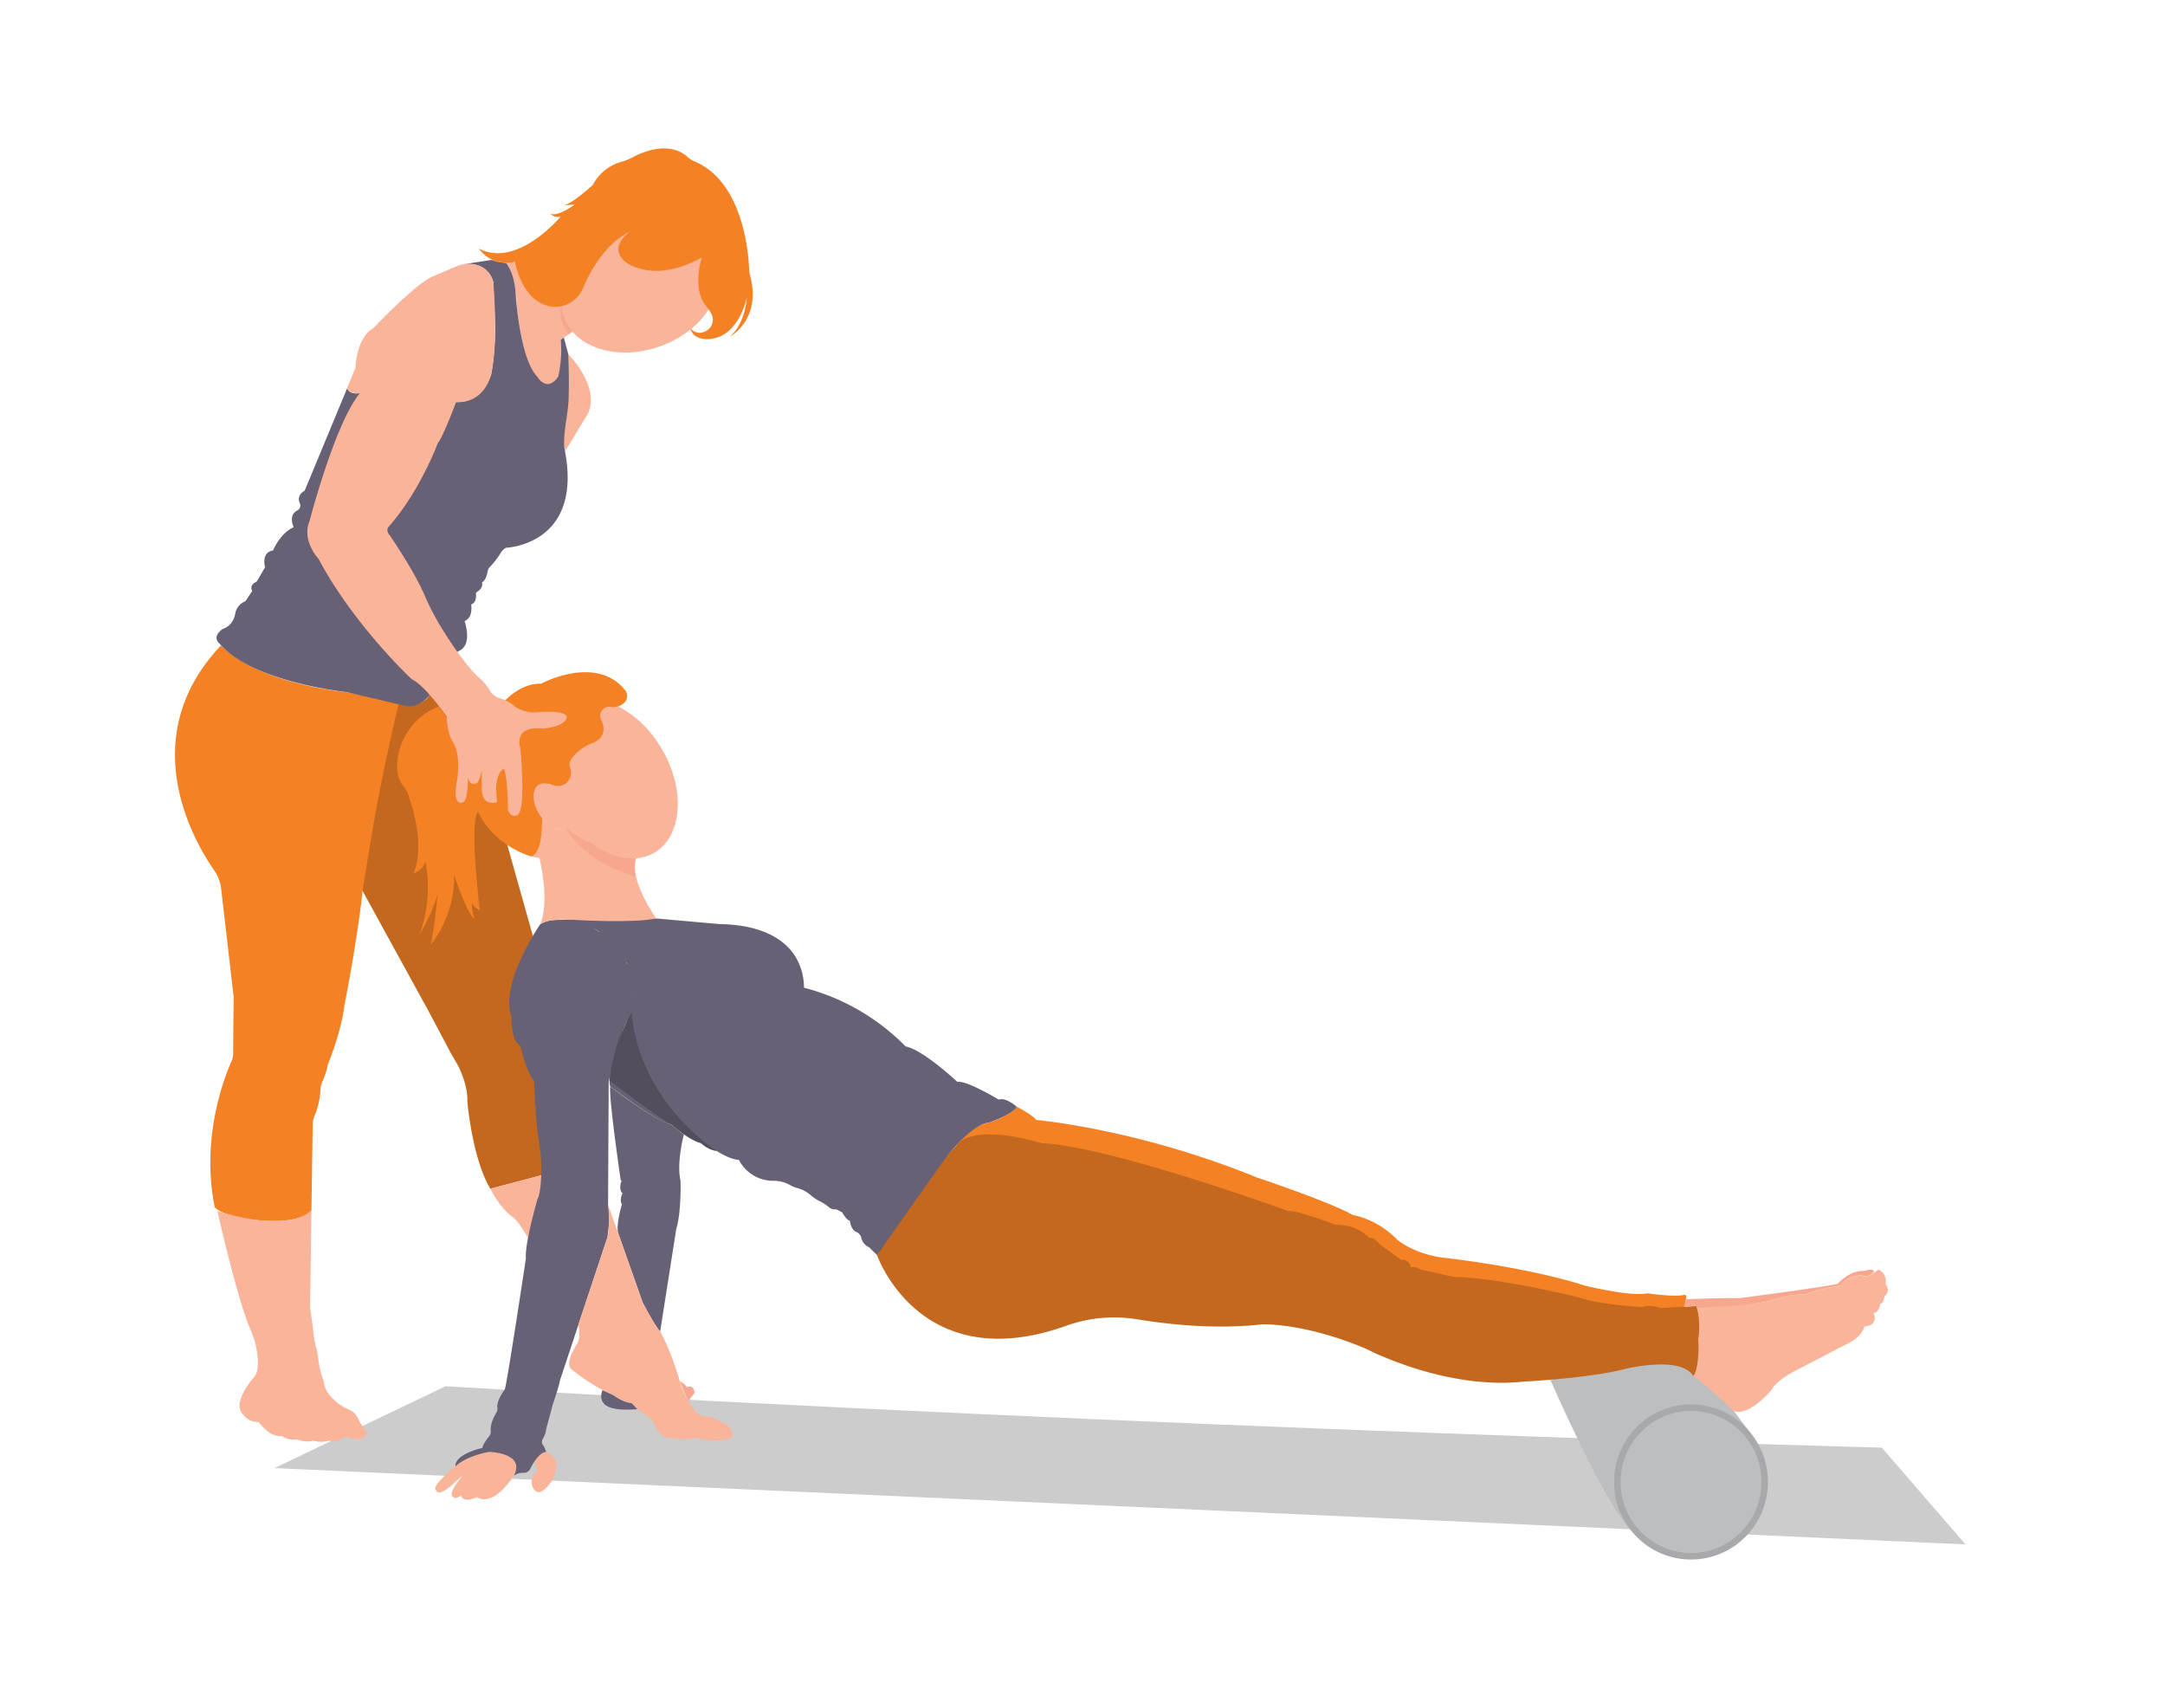 <svg id="bcc755e7-c593-4e95-b65d-bc125c737db8" data-name="Layer 1" xmlns="http://www.w3.org/2000/svg" width="865.76" height="682.89" viewBox="0 0 865.76 682.89"><path d="M159.27,281.15s-4.74,7.49-8.09,32.55l-6.38,42.15,26.57,48.4,8.94,16.84,2.89,5s4,7.63,3.69,14.21c0,0,1.84,22.62,9.2,35l20.65-5.45s.72-3.16-.85-12.63a169.94,169.94,0,0,1-2-24.66s-3.35-4.47-5.32-14.21c0,0-4.47-3.61-3.69-12,0,0-3.94-11.18,8.29-31.83l-10.78-38.34-25.78-66-5.92,9.27s-4.34,3.75-9.08,2.37Z" fill="#f48225" data-secondary="true"/><path d="M159.27,281.15s-4.74,7.49-8.09,32.55l-6.38,42.15,26.57,48.4,8.94,16.84,2.89,5s4,7.63,3.69,14.21c0,0,1.84,22.62,9.2,35l20.65-5.45s.72-3.16-.85-12.63a169.94,169.94,0,0,1-2-24.66s-3.35-4.47-5.32-14.21c0,0-4.47-3.61-3.69-12,0,0-3.94-11.18,8.29-31.83l-10.78-38.34-25.78-66-5.92,9.27s-4.34,3.75-9.08,2.37Z" opacity="0.2"/><path d="M88.36,258.06c15.38,15.58,50.26,18.68,50.26,18.68l20.91,4.14c-6,25.49-9.06,41.92-10.81,52.46-.46,2.77-3.66,22.25-3.66,22.25h0c-2.1,20.25-7.36,46.56-7.36,46.56-1.32,10.78-6.58,23.41-6.58,23.41a30.15,30.15,0,0,1-2.33,7.2,7.18,7.18,0,0,0-.62,2.5A30.23,30.23,0,0,1,125.82,446a8.78,8.78,0,0,0-.78,3.54l-.5,34.43c-5.52,6.32-23.41,3.69-23.41,3.69-13.41-1.84-15.25-5-15.25-5-5.78-28.18,4.24-52.9,6.77-58.51a6.46,6.46,0,0,0,.57-2.59l.21-23.07-5-43.21a15.76,15.76,0,0,0-2.72-7.2C77.76,336.69,53.28,295.17,88.36,258.06Z" fill="#f48225" data-secondary="true"/><path d="M178.18,554.26,109.73,587,786,617.5l-33.48-38.69S467.6,571.37,178.18,554.26Z" fill="#ccc"/><path d="M620,551.82s22,50.15,31.53,58.94l48.09-38.26-6.24-8.27-17-30.25Z" fill="#bcbec0"/><ellipse cx="676.23" cy="592.53" rx="30.76" ry="31.02" fill="#a7a9ac"/><ellipse cx="676.23" cy="592.53" rx="28.17" ry="28.41" fill="#bcbec0"/><path d="M406.53,442.46s5.92,3,7.89,5.33c0,0,40.53,3.54,88,22.94,0,0,29.37,9.79,38.42,15a34.82,34.82,0,0,1,17.74,9.79s6.83,6.28,20.5,7.57c0,0,31.64,3.53,54.92,11,0,0,17.52,4.25,24.21,3.1a4.23,4.23,0,0,1,1.28,0c2.35.33,10.6,1.36,13.92.54a.72.72,0,0,1,.89.8c-.4,3.12-1.51,11.31-2.62,13.37L538.75,507.5,382.59,457.91s5.42-7.62,13.09-9.14C395.68,448.77,403.93,446.19,406.53,442.46Z" fill="#f48225" data-secondary="true"/><path d="M454.84,527.51c12.66,2.07,31.54,4.08,49.81,2,0,0,16.57-.79,41.56,9.73,0,0,31.3,16.58,63.13,13.16,0,0,26-1.32,40.25-5,0,0,22.49-5.66,27.62,2.83,0,0,3.15-3.95,2-14.8a25.44,25.44,0,0,0-.79-13.22L664,523s-4.34-1.58-7.3-.39c0,0-17.76-1-24.86-3.75,0,0-31.37-7.89-50.31-8.29l-13.61-3s-2-1.58-3.75-.79a3.31,3.31,0,0,0-3.75-3l-8.48-6.11s-2.57-3.16-4.34-2.76a18,18,0,0,0-13.22-5.13s-16.18-6.12-19.14-5.53c0,0-71.61-26.1-98.7-27.16,0,0-26.51-8.41-33.94.79-4.08,4.36-8.26,9.19-12.44,14.51a218.92,218.92,0,0,0-19.45,29.42s17.08,49.31,75.9,28.18A56.6,56.6,0,0,1,454.84,527.51Z" fill="#f48225" data-secondary="true"/><path d="M454.84,527.51c12.66,2.07,31.54,4.08,49.81,2,0,0,16.57-.79,41.56,9.73,0,0,31.3,16.58,63.13,13.16,0,0,26-1.32,40.25-5,0,0,22.49-5.66,27.62,2.83,0,0,3.15-3.95,2-14.8a25.44,25.44,0,0,0-.79-13.22L664,523s-4.34-1.58-7.3-.39c0,0-17.76-1-24.86-3.75,0,0-31.37-7.89-50.31-8.29l-13.61-3s-2-1.58-3.75-.79a3.31,3.31,0,0,0-3.75-3l-8.48-6.11s-2.57-3.16-4.34-2.76a18,18,0,0,0-13.22-5.13s-16.18-6.12-19.14-5.53c0,0-71.61-26.1-98.7-27.16,0,0-26.51-8.41-33.94.79-4.08,4.36-8.26,9.19-12.44,14.51a218.92,218.92,0,0,0-19.45,29.42s17.08,49.31,75.9,28.18A56.6,56.6,0,0,1,454.84,527.51Z" opacity="0.2"/><path d="M196.09,475.27s3.39,7.08,8.34,10.87a14.58,14.58,0,0,1,3.43,3.58l3.3,5.13,4.48-16.92a14.74,14.74,0,0,0,1.1-8.11Z" fill="#f9b499"/><path d="M182.15,586.28s-10,8-7.79,9.47c0,0,.33,3.16,6.16-1.83l4.82-4.33s-7,8-4,9c0,0,.66,1.16,3-.67,0,0,.5,3.33,6.5.67,0,0,5.48,4.91,14.72-8.62,0,0,4.33-6.53-4.38-8.65a12.52,12.52,0,0,0-10.51.29S184.29,584,182.15,586.28Z" fill="#f9b499"/><path d="M218.45,580.49s4.52,1.94,4,5.44c0,0-.17,4.66-2.5,7.16,0,0-3.66,5.32-6,2.83,0,0-3.83-3.5,1.16-8,0,0-1.55-2.57-1.23-3.95A5.33,5.33,0,0,1,218.45,580.49Z" fill="#f9b499"/><path d="M216.06,369.51s-16.28,23.43-11.55,36.85c0,0-.39,9.47,3.55,11.83,0,0,2.37,10.26,5.53,14.21,0,0,.43,15.3,1.91,23.93a66.83,66.83,0,0,1,.87,14.75c-.17,3.4-.56,6.67-1.4,8.27,0,0-5.2,17.76-4.67,23.81,0,0-7.37,48.92-8.42,52.34,0,0-3.33,4.37-3,7.19a3,3,0,0,1-.31,2c-1,1.59-2.58,4.75-2.32,7.24a3,3,0,0,1-.59,2.27c-1,1.25-2.59,3.34-2.76,4.73,0,0-11.05,2.37-10.79,7.37,0,0,3.68-3.95,13.42-5.79,0,0,14.73.27,10,9.47a6.33,6.33,0,0,1,3.75-1.1,2.87,2.87,0,0,0,2.78-1.63c1.3-2.6,3.71-6.56,6.36-6.74a10.12,10.12,0,0,0-1.39-2.87,2.1,2.1,0,0,1-.07-2.14,10,10,0,0,0,1.46-4.19l2.63-9.74s2.37-6.84,2.9-9.73l18.93-57.08s1.32-7.63.27-12.89l.26-49.45s4.5-18.94,7.1-23.94c0,0,4-5.91,4-10.65,0,0,1.79-9.27-4-12.76,0,0-.36-5.7-4.17-7.13,0,0-2.35-5.48-6.74-5.3,0,0-6-5.62-18.55-4.74A12.27,12.27,0,0,0,216.06,369.51Z" fill="#686175" data-primary="true"/><path d="M244,434.37s18,13.81,24.66,15.39c0,0,7.1,6.31,11.64,7.3,0,0,3,2.76,6.31,3.15,0,0,5.13,3.36,8.88,3.56a15.31,15.31,0,0,0,14,8.34,13.3,13.3,0,0,1,6.4,1.69,12.07,12.07,0,0,0,2.64,1.13,13.87,13.87,0,0,1,5.38,2.7,19.06,19.06,0,0,0,3.79,2.62,17.55,17.55,0,0,1,3.87,2.5,3.38,3.38,0,0,0,2.77.74l2.37,1.19s2,3.48,3.16,3.35c0,0,.27,3.7,2.65,4.59a3.34,3.34,0,0,1,1.92,2.37,5.32,5.32,0,0,0,3.12,3.7l3.16,3.15,24.46-34.72S386.6,450,395.68,448.77c0,0,9.67-3.35,10.85-6.31,0,0-4.54-3.95-7.1-2.76,0,0-13-7.89-16.57-7.11,0,0-13.62-12.82-20.72-14.2a87.81,87.81,0,0,0-40.64-23.48A24,24,0,0,0,318,382.35c-4-6.27-12.47-12.59-30.46-12.89l-25.2-2.24s-23.34-.22-39.71.62c0,0,13.68,1.56,17,4.78a8.33,8.33,0,0,1,6.18,5.33s3.15.52,4.73,7.1c0,0,9,6.84,0,23.41C250.54,408.46,242.13,427.93,244,434.37Z" fill="#686175" data-primary="true"/><path d="M248.57,472s-1.45,3.55.39,5.13c0,0-1.44,2.76-.26,4.34,0,0-2.76,9.07-1.31,12.1l9.6,27.22s5.26,10.13,7,11.58l6.44-41c2.11-6.84,1.71-19.2,1.71-19.2-1.71-7.37,1.32-18.55,1.32-18.55-1.19-.79-4.8-3.81-4.8-3.81-8.22-2.63-24.66-15.39-24.66-15.39-.53,5.39,4.21,37.48,4.21,37.48" fill="#686175" data-primary="true"/><path d="M252.62,404.87s.62,32.06,34,55.34a10.17,10.17,0,0,1-6.31-3.15s-4.64-1.09-11.64-7.3c0,0-5.51-2.86-24.94-17.75C243.69,432,245.7,414.52,252.62,404.87Z" opacity="0.2"/><path d="M229,132.52l-4.73,3.36s1,9.07-1,14.6c0,0-4.43,7.22-8.77.12,0,0-5-4.07-7.8-27.74,0,0-.2-12.83-4.34-17.76l3.55-.39s3.12,19.1,18.81,17.42A17.19,17.19,0,0,0,229,132.52Z" fill="#f9b499"/><path d="M227.26,141.62s12.68,12.68,8,23.47l-9.27,15.33c.14-3-2.12-6.62-1.82-12.42.3-5.48,2.89-8.23,3-11C227.26,153.41,227.39,148.14,227.26,141.62Z" fill="#f9b499"/><path d="M225.94,180.42c-1.23-6.53,1.25-13.75,1.45-21.36.17-6.13.1-11.95-.13-17.44l-1.79-6.68-1.23.94a47,47,0,0,1-1,14.6c-4.63,6.9-8.48,0-8.48,0-6.81-7-8.48-32.16-8.48-32.16-.4-9.47-3.95-13.22-3.95-13.22a20.44,20.44,0,0,1-5.72-1.18L185,105.69c10.26-1.38,12.23,6.91,12.23,6.91l.79,17.56a113.34,113.34,0,0,1-1.58,19.53c-4.14,12.19-14,11.05-14,11.05-11.64,5.32-38.47-3.56-38.47-3.56-4.53.79-5.13-2-5.13-2l-17,41c-3.55,2-2,4.93-2,4.93a2.16,2.16,0,0,1-1,3c-3.75,2-1.38,6.71-1.38,6.71-5.33,2.17-8.29,9.27-8.29,9.27-4.93.79-3.16,6.71-3.16,6.71l-3.35,5.72c-3.35,1.58-1.77,3.75-1.77,3.75l-2.77,4.14a6.49,6.49,0,0,0-3.94,4.34c-.79,5.72-5.13,6.71-5.13,6.71-4.54,3.35-1.38,5.72-1.38,5.72,12.82,15.58,50.9,19.53,50.9,19.53l23.28,5.46c3,.89,5.93-.65,7.6-1.86a8.57,8.57,0,0,0,2.16-2.29l11.51-17.58c6.24-2.27,2.65-12.11,2.65-12.11,3.59-1.51,2.65-6.62,2.65-6.62a3,3,0,0,0,1.87-2.65,6.25,6.25,0,0,0,0-2.08c.34,0-.3.16.88-.6a4.07,4.07,0,0,0,1.44-1.67,3.17,3.17,0,0,0,.14-1.9c1.34-.61,2-2.87,2.26-4.4a3.63,3.63,0,0,1,1.2-2.05,32.69,32.69,0,0,0,4.24-5.65A5.32,5.32,0,0,1,202.4,219S233,218,225.94,180.42Z" fill="#686175" data-primary="true"/><path d="M86.93,484.22s7.95,35.24,13.17,47.26a34.76,34.76,0,0,1,3,12c.13,2.66-.1,5.25-1.19,6.73,0,0-10.26,11.31-4.21,15.79,0,0,1.05,2.36,5.79,2.63,0,0,4.47,6.31,9.21,5.52,0,0,2.89,2.1,5.78,1.31,0,0,4.21,1.58,6.58.53a11.92,11.92,0,0,0,6.58,0s2.63,1.05,6.57-1.58a9.16,9.16,0,0,0,6.58.71,2.31,2.31,0,0,0,1.17-3.66l-.23-.27a15.09,15.09,0,0,1-2.61-4.2,6.86,6.86,0,0,0-3.67-3.4,20.88,20.88,0,0,1-7.34-5.39c-.32-.38-.63-.77-.92-1.16a10.74,10.74,0,0,1-1.79-4.72,3.62,3.62,0,0,0-.19-.71,34.93,34.93,0,0,1-1.93-8.29,24.21,24.21,0,0,0-.75-4.06,39.41,39.41,0,0,1-1.23-6.64c-.21-2.14-.6-5.24-1.29-9.5l.52-39.2S116.92,493.42,86.93,484.22Z" fill="#f9b499"/><path d="M231.37,529.31s.23,2.12.3,4.08a7.9,7.9,0,0,1-1.19,4.46c-1.54,2.46-4,7.17-2.29,9.35,0,0,8.49,7.13,17.13,10.61a16.88,16.88,0,0,0,7.27,3.19,34.34,34.34,0,0,0,6.17,5.14,6.28,6.28,0,0,1,2.69,2.87c1.09,2.41,3.21,6,6.15,5.93,0,0,6.23,1,9.63.22a5.21,5.21,0,0,1,2.42,0A25.37,25.37,0,0,0,292,575.1s2.43-.91-.76-4.86a9.25,9.25,0,0,0-3.94-2.12s-1-1.45-4.73-1.67A6.74,6.74,0,0,1,277.8,564a37.06,37.06,0,0,1-5.8-11.17s-3.2-11.8-8-20.45c0,0-2.12-2.37-7-11.58l-9.6-27.22-4.21-11.71s.82,8.49-.27,12.89Z" fill="#f9b499"/><path d="M241.37,561s-1.81-1.67-.45-5.16l4.4,2s3.48,2.88,7.27,3.19c0,0,1.06,1.06,2.28,2.42C254.87,563.42,243.8,564.64,241.37,561Z" fill="#686175" data-primary="true"/><path d="M271.85,552.2a10.18,10.18,0,0,1,2.88,2.43s2.73-1.36,3,2.27l-2.43,3.19S274.73,559.78,271.85,552.2Z" fill="#f7a78d"/><path d="M212.48,342.44l3.26.65s4.24,17,.32,26.42c0,0,2.29-2.61,15.33-1.63,0,0,21.85,1.3,31-.66,0,0-11.41-16-7.83-24.45,0,0-11.23,3.22-26.74-14.35,0,0-2.61,7.83-11.08-1.3C216.72,327.12,217.37,338.85,212.48,342.44Z" fill="#f9b499"/><path d="M254.06,350.46s-1.17-7,1.36-9.93A43.48,43.48,0,0,1,226.24,331S232.26,344,254.06,350.46Z" fill="#f7a78d"/><ellipse cx="244.53" cy="311.45" rx="23.43" ry="34.09" transform="translate(-122.96 163.99) rotate(-30)" fill="#f9b499"/><path d="M219.32,313.42s-7.5,4.56-2.6,11.74c0,0,1,15.32-4.24,17.28,0,0-29.68-7.82-23.48-41.09,0,0,10.11-28.36,27.39-28,0,0,21.94-11.86,33.59,2.59a3.74,3.74,0,0,1-.31,5,6.37,6.37,0,0,1-5.45,1.73,3.6,3.6,0,0,0-4.06,4.55l0,.12s4.25,6.79-3.34,9.83a19,19,0,0,0-4.72,2.59c-2.28,1.79-5,4.49-4.24,6.8a6.13,6.13,0,0,1,0,4.65c-1,2-3.06,4-7.21,2.55" fill="#f48225" data-secondary="true"/><path d="M175.44,282.47a26.11,26.11,0,0,0-16.6,22.83,14.4,14.4,0,0,0,1.64,7.94s2.57,3.2,2.57,3.84,7.69,19.23,2.35,32.05a7,7,0,0,0,4.7-4.7,54.29,54.29,0,0,1-2.35,29.27s5.12-8.54,7.26-16.23c0,0-1.28,14.31-2.78,20.29a44.38,44.38,0,0,0,9.4-28s4.7,14.74,8.12,17.73a22.58,22.58,0,0,1-1.07-6.62s.43,1.92,3.21,3c0,0-4.49-35.47-.64-39.53,0,0-4.71-7.32-2.25-23Z" fill="#f48225" data-secondary="true"/><path d="M189.94,105.74a9.1,9.1,0,0,1,7.27,6.86s2.37,24.46-1,37.68c0,0-2.56,11.05-13.81,10.46,0,0-5.32,14.2-7.3,16.37,0,0-7.1,19.33-19.72,33.54,0,0-1.39,1.38.59,3.55,0,0,9.66,14.05,13.8,23.77a102.69,102.69,0,0,0,7.64,14.44c4.26,6.79,10,15.07,14.86,19.2a20.69,20.69,0,0,1,3.58,4.41,6.65,6.65,0,0,0,4,3.15,14.63,14.63,0,0,1,6.22,3.49s4.14,2.56,8.09,2.17c0,0,11.24-1.19,12.43,1.58,0,0,1,3.74-9.47,4.93,0,0-11.45-2-9.08,7.69,0,0,2.37,23.08-.79,26.64,0,0-2.76,2.17-4.14-2,0,0,0-12.43-1.58-16.37,0,0-3,1.18-3.16,8.28l.4,5.13s-5.72,2.17-6.12-4.93v-7.69s-1,5.13-2.36,5.13c0,0-2.37,1.18-3.16-2.37,0,0,.2,10.06-2.37,10.06,0,0-3.75,1.38-2.17-7.89,0,0,2.17-10.26-1.38-16.18,0,0-2.37-3-2.56-10.26,0,0-8.49-12.43-14-15,0,0-23.08-21.5-37.29-48.14,0,0-6.9-7.3-3.55-15.19,0,0,10.06-38.86,20.12-51.1,0,0-3.94.79-5.13-2l3.36-8.09s.19-12,7.3-16c0,0,15.39-16.37,23.08-20.32l9.87-4.2A12.71,12.71,0,0,1,189.94,105.74Z" fill="#f9b499"/><ellipse cx="220.84" cy="322.38" rx="6.07" ry="10.17" transform="translate(-137.56 166.66) rotate(-32.1)" fill="#f9b499"/><path d="M674.05,519.47s17.62-.66,21.31-.4c0,0,33.53-4.34,39.58-5.79,0,0,4.48-5.39,10.53-5.13,0,0,3.81-1.31,3.94.4l-2.54,2s-5.88-2.62-11,3.54a69.39,69.39,0,0,0-14.35,3.54s-3.62-.66-12.78,2.16c0,0-9.48,3.08-30.21,3.16l-.13-.79-5,.2Z" fill="#f7a78d"/><path d="M678.52,523s25.88-1.39,30.21-3.16c0,0,7.27-2.75,12.78-2.16a64.87,64.87,0,0,1,14.35-3.54,9.79,9.79,0,0,1,11-3.54l4.33-2.94A5,5,0,0,1,754,513.5a3.08,3.08,0,0,1-.4,4.72s-.19,2.75-1.76,3.15c0,0-.4,3.73-2.76,3.54,0,0,2.76,4.72-3.54,5.5,0,0-.59,3.74-6.48,6.69L719,547.52s-8.65,4.12-10.61,8.25c0,0-8.85,10.62-15,8.46,0,0-11.53-10.8-16.18-14.05,0,0,2.3-2.36,2-14.8C679.18,535.38,680.16,527.61,678.52,523Z" fill="#f9b499"/><path d="M227.36,133.67l2.44-1.78a24.84,24.84,0,0,1-5.2-10.27S222.43,127.33,227.36,133.67Z" fill="#f7a78d"/><ellipse cx="255.9" cy="115.85" rx="32.3" ry="24.02" transform="translate(-24.09 93.29) rotate(-19.75)" fill="#f9b499"/><path d="M280.66,102.93s-4.54,13.22,2.57,20.52a15.46,15.46,0,0,1,1.26,2.1c2.6,5.17-4.24,10.12-8.24,5.93l-.13-.14s.5,4,6.09,4.24a13.21,13.21,0,0,0,9.81-3.83c2.38-2.38,5.12-6.36,6.6-12.84,0,0-.4,10.46-6.91,15.78,0,0,13.61-6.9,7.89-25.84,0,0,0-35.26-21.94-44.34a10,10,0,0,1-2.86-1.87c-2.52-2.29-9.42-6.37-22.35.51a19.88,19.88,0,0,1-3.94,1.54,18.55,18.55,0,0,0-11.45,9.24s-8.28,7.69-11.64,8.09l4.34-.2s-6.9,5.13-9.66,3.55a3.73,3.73,0,0,0,4.14,1.19s-17.36,20.91-32.75,12.82a13.55,13.55,0,0,0,14.4,5.33s2.37,14.69,13.26,17.63a12.06,12.06,0,0,0,14-7.17c2.95-6.91,8.93-17.82,18.67-22.5,0,0-8.68,5.92-2,11.84C249.89,104.51,260.74,114,280.66,102.93Z" fill="#f48225" data-secondary="true"/></svg>